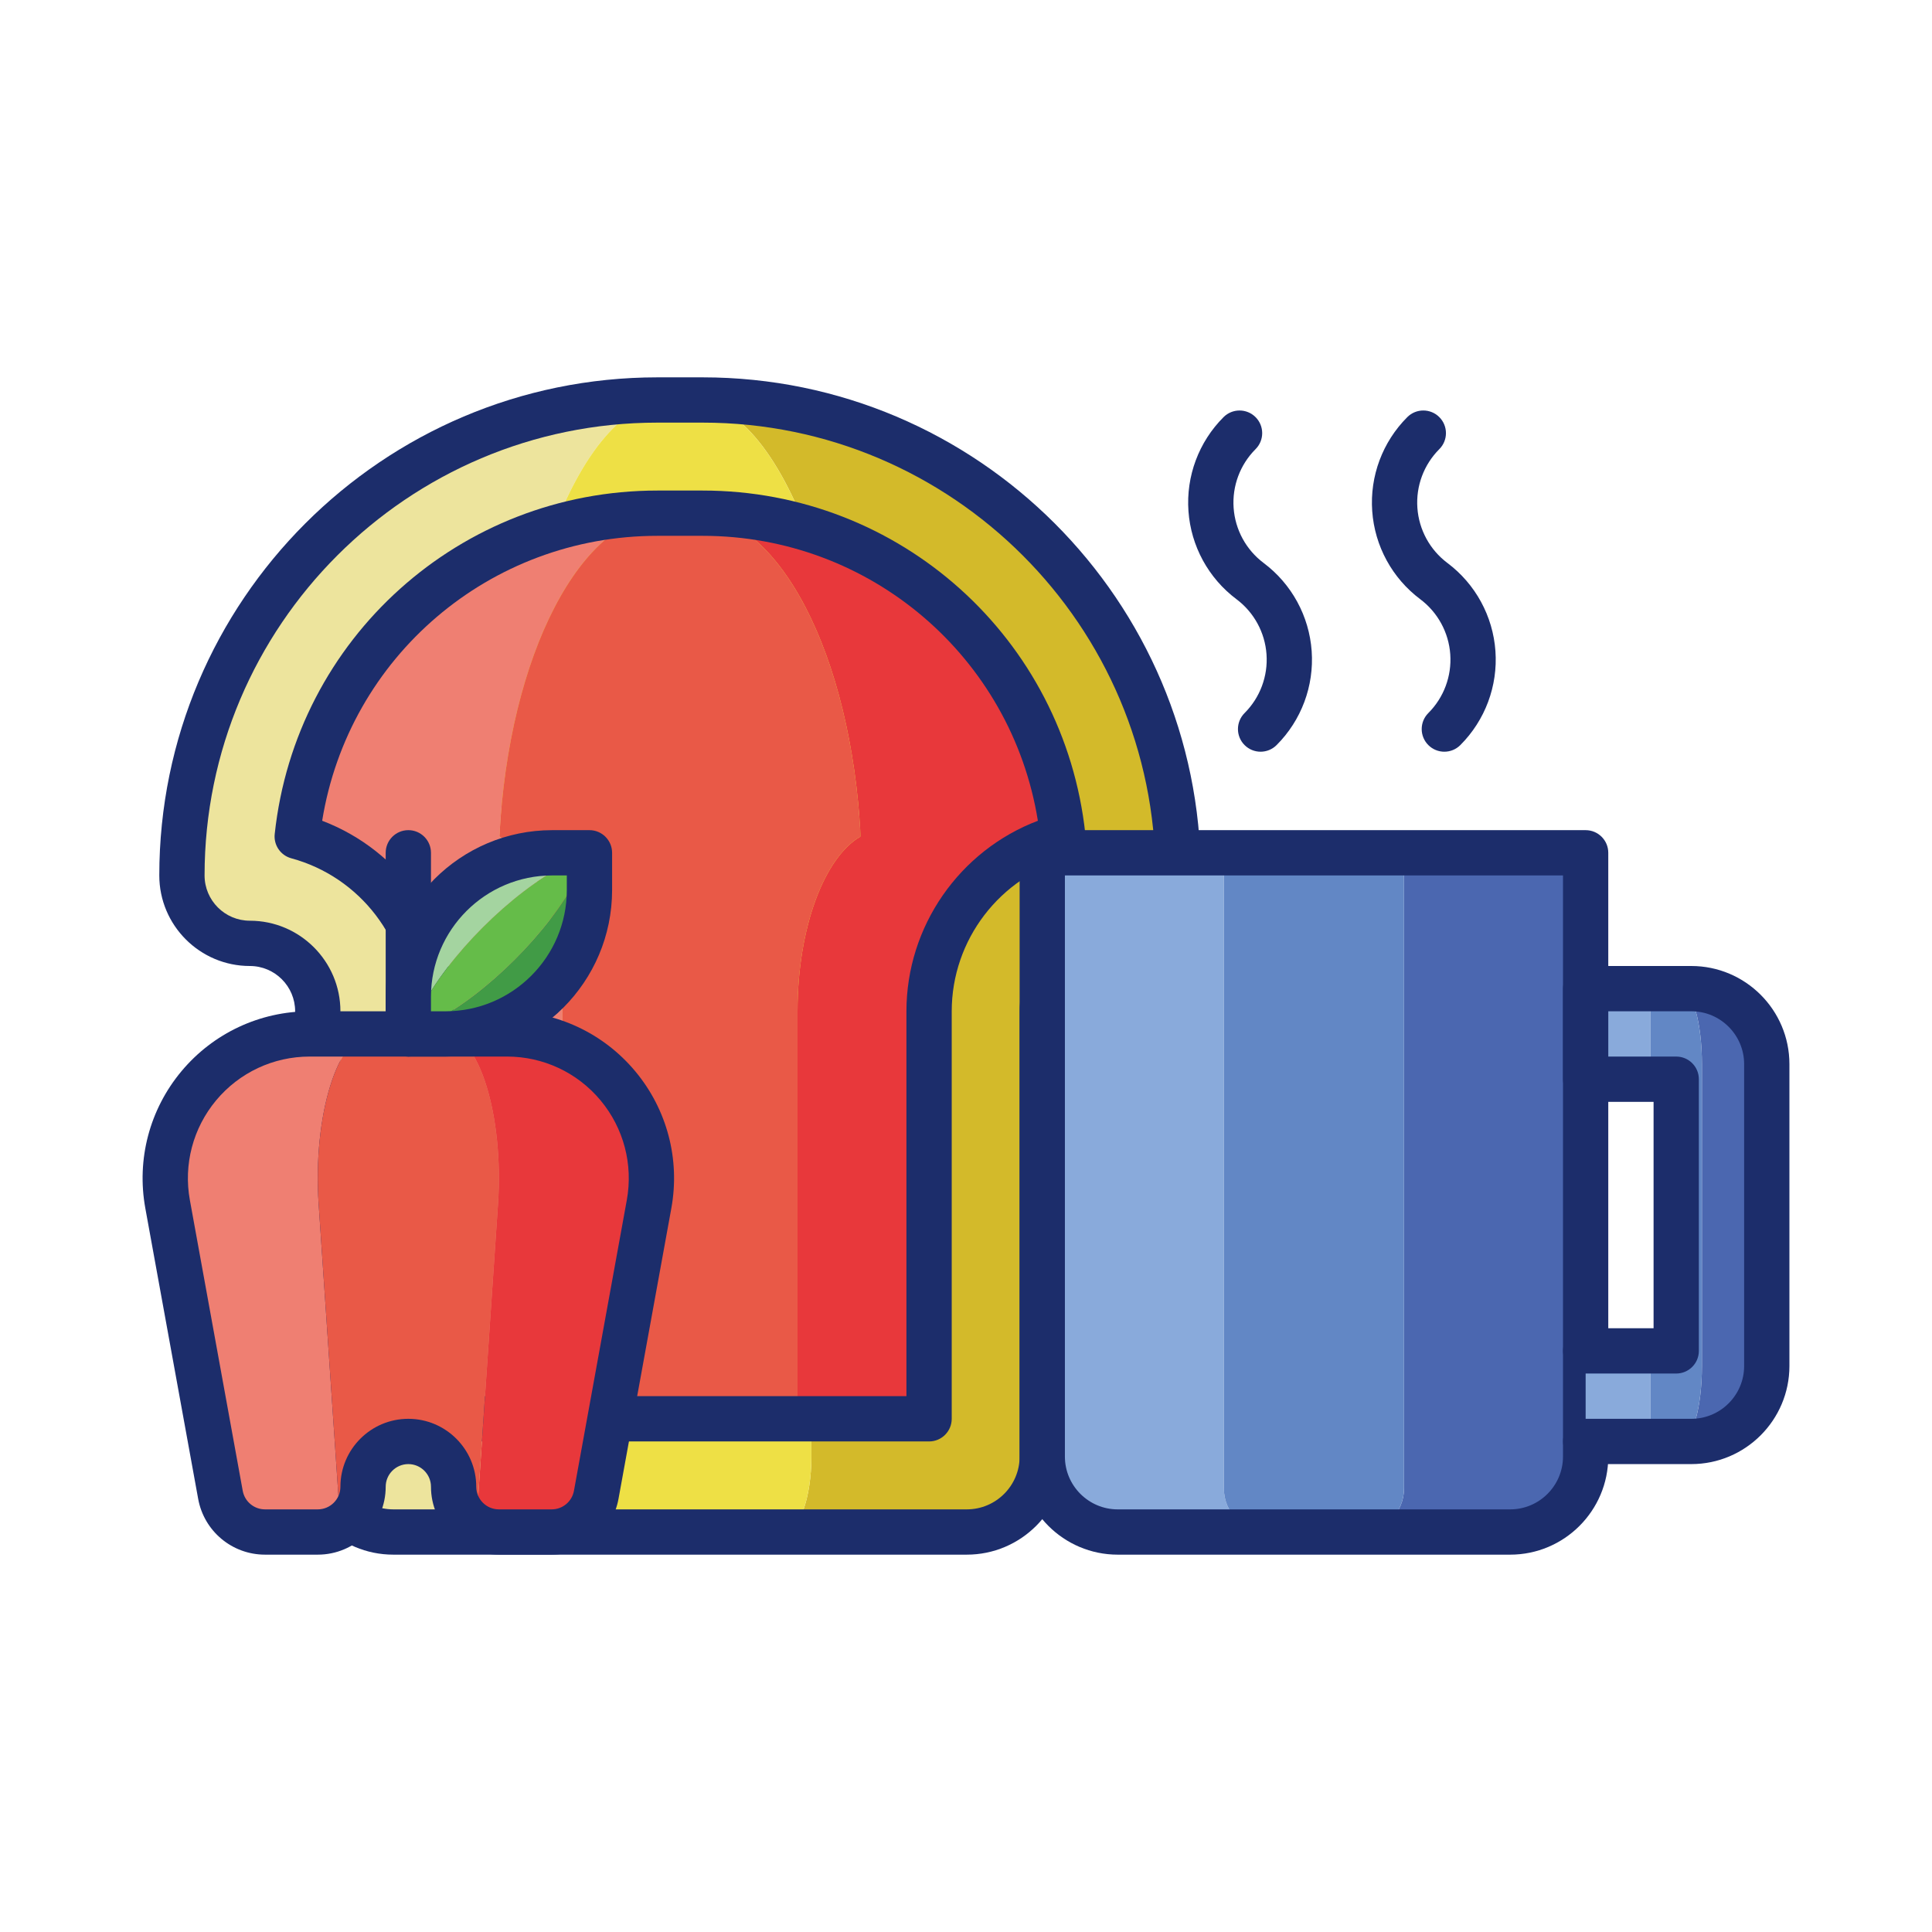 <svg id="Layer_1" enable-background="new 0 0 256 256" height="512" viewBox="0 0 256 256" width="512" xmlns="http://www.w3.org/2000/svg"><path d="m72.702 192.999v-58.999c0-4.971-1.461-9-3.263-9s-3.263-4.029-3.263-9c0-34.794 10.228-63 22.844-63h-1.912c-34.794 0-63 28.206-63 63 0 4.971 4.029 9 9 9s9 4.029 9 9v58.999c0 5.523 4.477 10 10 10h24.221c-2.004 0-3.627-4.478-3.627-10z" fill="#ede49d"/><path d="m93.107 53h-1.912c12.617 0 22.844 28.206 22.844 63 0 4.971-1.461 9-3.263 9s-3.263 4.029-3.263 9v58.999c0 5.523-1.623 10-3.626 10h24.221c5.523 0 10-4.477 10-10v-58.999c0-4.971 4.029-9 9-9s9-4.029 9-9c-.001-34.794-28.207-63-63.001-63z" fill="#d3ba2a"/><path d="m107.512 192.999v-58.999c0-4.971 1.461-9 3.263-9s3.263-4.029 3.263-9c0-34.794-10.228-63-22.844-63h-2.176c-12.617 0-22.844 28.206-22.844 63 0 4.971 1.461 9 3.263 9s3.263 4.029 3.263 9v58.999c0 5.523 1.623 10 3.626 10h27.558c2.005 0 3.628-4.478 3.628-10z" fill="#eee045"/><path d="m128.107 205.999h-76c-7.168 0-13-5.832-13-13v-58.999c0-3.309-2.691-6-6-6-6.617 0-12-5.383-12-12 0-36.393 29.607-66 66-66h6c36.393 0 66 29.607 66 66 0 6.617-5.383 12-12 12-3.309 0-6 2.691-6 6v58.999c0 7.168-5.832 13-13 13zm-41-149.999c-33.084 0-60 26.916-60 60 0 3.309 2.691 6 6 6 6.617 0 12 5.383 12 12v58.999c0 3.86 3.14 7 7 7h76c3.86 0 7-3.14 7-7v-58.999c0-6.617 5.383-12 12-12 3.309 0 6-2.691 6-6 0-33.084-26.916-60-60-60z" fill="#1c2d6b"/><path d="m93.107 68h-1.585c11.664 0 21.297 18.787 22.517 42.833-4.813 2.766-8.362 12.104-8.362 23.167v53.999h17.43v-53.999c0-11.063 7.523-20.402 17.724-23.167-2.587-24.046-23.003-42.833-47.724-42.833z" fill="#e8383b"/><path d="m66.175 110.833c1.22-24.046 10.853-42.833 22.517-42.833h-1.585c-24.721 0-45.137 18.787-47.724 42.833 10.2 2.766 17.724 12.104 17.724 23.167v53.999h17.43v-53.999c0-11.063-3.55-20.402-8.362-23.167z" fill="#ef7f72"/><path d="m114.039 110.833c-1.22-24.046-10.853-42.833-22.516-42.833h-2.831c-11.664 0-21.297 18.787-22.517 42.833 4.813 2.766 8.362 12.104 8.362 23.167v53.999h31.14v-53.999c0-11.063 3.55-20.402 8.362-23.167z" fill="#e95947"/><path d="m123.107 190.999h-66c-1.657 0-3-1.343-3-3v-53.999c0-9.46-6.377-17.796-15.509-20.272-1.423-.386-2.355-1.75-2.198-3.216 2.791-25.946 24.59-45.512 50.707-45.512h6c26.117 0 47.916 19.566 50.707 45.512.158 1.467-.774 2.83-2.198 3.216-9.131 2.476-15.509 10.812-15.509 20.272v53.999c0 1.656-1.343 3-3 3zm-63-6h60v-50.999c0-11.271 7.043-21.303 17.418-25.245-3.499-21.689-22.186-37.755-44.418-37.755h-6c-22.232 0-40.919 16.066-44.418 37.755 10.375 3.942 17.418 13.974 17.418 25.245z" fill="#1c2d6b"/><path d="m186.039 113v84.242c0 3.18-2.578 5.758-5.757 5.758h19.824c5.523 0 10-4.477 10-10v-80z" fill="#4b67b0"/><path d="m162.172 197.242v-84.242h-24.067v80c0 5.523 4.477 10 10 10h19.824c-3.179 0-5.757-2.578-5.757-5.758z" fill="#89aadb"/><path d="m186.039 197.242v-84.242h-23.867v84.242c0 3.18 2.578 5.758 5.757 5.758h12.352c3.18 0 5.758-2.578 5.758-5.758z" fill="#6287c5"/><path d="m200.105 206h-52c-7.168 0-13-5.832-13-13v-80c0-1.657 1.343-3 3-3h72c1.657 0 3 1.343 3 3v80c0 7.168-5.831 13-13 13zm-59-90v77c0 3.86 3.14 7 7 7h52c3.86 0 7-3.14 7-7v-77z" fill="#1c2d6b"/><path d="m210.106 131h8.594v12h-8.594z" fill="#89aadb"/><path d="m210.106 179h8.594v12h-8.594z" fill="#89aadb"/><path d="m224.107 131h-1.433c1.568 0 2.839 4.477 2.839 10v40c0 5.523-1.271 10-2.839 10h1.433c5.523 0 10-4.477 10-10v-40c0-5.523-4.477-10-10-10z" fill="#4b67b0"/><rect fill="#6287c5" height="36" width="0" x="222.107" y="143"/><path d="m225.513 181v-40c0-5.523-1.271-10-2.839-10h-3.974v12h3.407v36h-3.407v12h3.974c1.568 0 2.839-4.477 2.839-10z" fill="#6287c5"/><path d="m224.107 194h-14.001c-1.657 0-3-1.343-3-3s1.343-3 3-3h14.001c3.86 0 7-3.14 7-7v-40c0-3.86-3.14-7-7-7h-11.001v6h9.001c1.657 0 3 1.343 3 3v36c0 1.657-1.343 3-3 3h-12.001c-1.657 0-3-1.343-3-3s1.343-3 3-3h9.001v-30h-9.001c-1.657 0-3-1.343-3-3v-12c0-1.657 1.343-3 3-3h14.001c7.168 0 13 5.832 13 13v40c0 7.168-5.832 13-13 13z" fill="#1c2d6b"/><path d="m42.223 159.553c-.795-11.743 2.566-22.553 7.012-22.553h-8.206c-11.936 0-20.957 10.81-18.822 22.553l7.004 38.52c.519 2.853 3.003 4.926 5.902 4.926h6.994c1.35 0 2.591-.451 3.593-1.203-.441-.882-.764-2.181-.868-3.723z" fill="#ef7f72"/><path d="m67.184 137h-8.206c4.446 0 7.807 10.81 7.011 22.553l-2.609 38.52c-.104 1.542-.427 2.841-.868 3.723 1.002.752 2.244 1.203 3.593 1.203h6.995c2.899 0 5.384-2.073 5.902-4.926l7.004-38.52c2.135-11.743-6.887-22.553-18.822-22.553z" fill="#e8383b"/><path d="m65.989 159.553c.796-11.743-2.565-22.553-7.011-22.553h-9.743c-4.446 0-7.807 10.81-7.011 22.553l2.609 38.52c.104 1.542.427 2.841.868 3.723 1.458-1.094 2.406-2.832 2.406-4.796 0-3.313 2.686-5.999 5.999-5.999h.001c3.313 0 5.999 2.686 5.999 5.999 0 1.964.948 3.702 2.406 4.796.441-.882.764-2.181.868-3.723z" fill="#e95947"/><path d="m73.1 205.999h-6.994c-4.962 0-8.999-4.037-8.999-8.999 0-1.654-1.346-3-3-3s-3 1.345-3 2.999c0 4.962-4.037 9-9 9h-6.994c-4.352 0-8.076-3.108-8.854-7.39l-7.004-38.519c-1.177-6.475.566-13.086 4.783-18.139s10.41-7.951 16.991-7.951h26.154c6.581 0 12.774 2.898 16.991 7.951s5.96 11.664 4.783 18.139l-7.004 38.519c-.778 4.282-4.501 7.39-8.853 7.39zm-18.995-17.999c4.963 0 9.001 4.037 9.001 8.999 0 1.654 1.345 3 2.999 3h6.995c1.45 0 2.691-1.036 2.951-2.463l7.004-38.519c.858-4.72-.413-9.539-3.486-13.222-3.074-3.683-7.589-5.795-12.385-5.795h-26.155c-4.797 0-9.311 2.112-12.385 5.795-3.073 3.683-4.344 8.502-3.486 13.222l7.004 38.519c.259 1.427 1.5 2.463 2.951 2.463h6.994c1.654 0 3-1.345 3-2.999-.001-4.963 4.037-9 8.998-9z" fill="#1c2d6b"/><path d="m54.106 140c-1.657 0-3-1.343-3-3v-24c0-1.657 1.343-3 3-3s3 1.343 3 3v24c0 1.657-1.343 3-3 3z" fill="#1c2d6b"/><path d="m74.823 114.652 3.283-1.652h-4.935c-10.529 0-19.065 8.536-19.065 19.065v4.935l1.652-3.283c3.525-7.005 12.06-15.541 19.065-19.065z" fill="#a4d4a0"/><path d="m76.454 116.283c-3.524 7.005-12.06 15.54-19.065 19.065l-3.283 1.652h4.935c10.529 0 19.065-8.535 19.065-19.065v-4.935z" fill="#419b46"/><path d="m76.454 116.283 1.652-3.283-3.283 1.652c-7.005 3.524-15.54 12.06-19.065 19.065l-1.652 3.283 3.283-1.652c7.006-3.524 15.541-12.06 19.065-19.065z" fill="#65bc49"/><g fill="#1c2d6b"><path d="m59.042 140h-4.936c-1.657 0-3-1.343-3-3v-4.936c0-12.167 9.898-22.064 22.064-22.064h4.936c1.657 0 3 1.343 3 3v4.936c0 12.166-9.898 22.064-22.064 22.064zm-1.936-6h1.936c8.858 0 16.064-7.207 16.064-16.064v-1.936h-1.936c-8.858 0-16.064 7.207-16.064 16.064z"/><path d="m191.383 99.606c-.768 0-1.536-.293-2.122-.879-1.171-1.171-1.171-3.071 0-4.243 2.053-2.053 3.112-4.891 2.906-7.787s-1.656-5.556-3.978-7.298c-3.715-2.786-6.034-7.041-6.363-11.672s1.365-9.171 4.649-12.455c1.171-1.172 3.071-1.172 4.242 0 1.172 1.171 1.172 3.071 0 4.242-2.053 2.053-3.112 4.891-2.906 7.787s1.656 5.556 3.979 7.298c3.714 2.786 6.034 7.041 6.363 11.672s-1.366 9.171-4.649 12.455c-.586.587-1.354.88-2.121.88z"/><path d="m167.035 99.606c-.768 0-1.536-.293-2.122-.879-1.171-1.171-1.171-3.071 0-4.243 2.053-2.052 3.112-4.891 2.906-7.786-.206-2.896-1.656-5.556-3.979-7.298-3.714-2.786-6.034-7.041-6.363-11.672s1.365-9.171 4.649-12.455c1.171-1.172 3.071-1.172 4.242 0 1.172 1.171 1.172 3.071 0 4.242-2.053 2.053-3.112 4.891-2.906 7.787s1.656 5.556 3.979 7.298c3.715 2.786 6.034 7.041 6.363 11.673s-1.365 9.171-4.649 12.455c-.585.585-1.353.878-2.12.878z"/></g></svg>